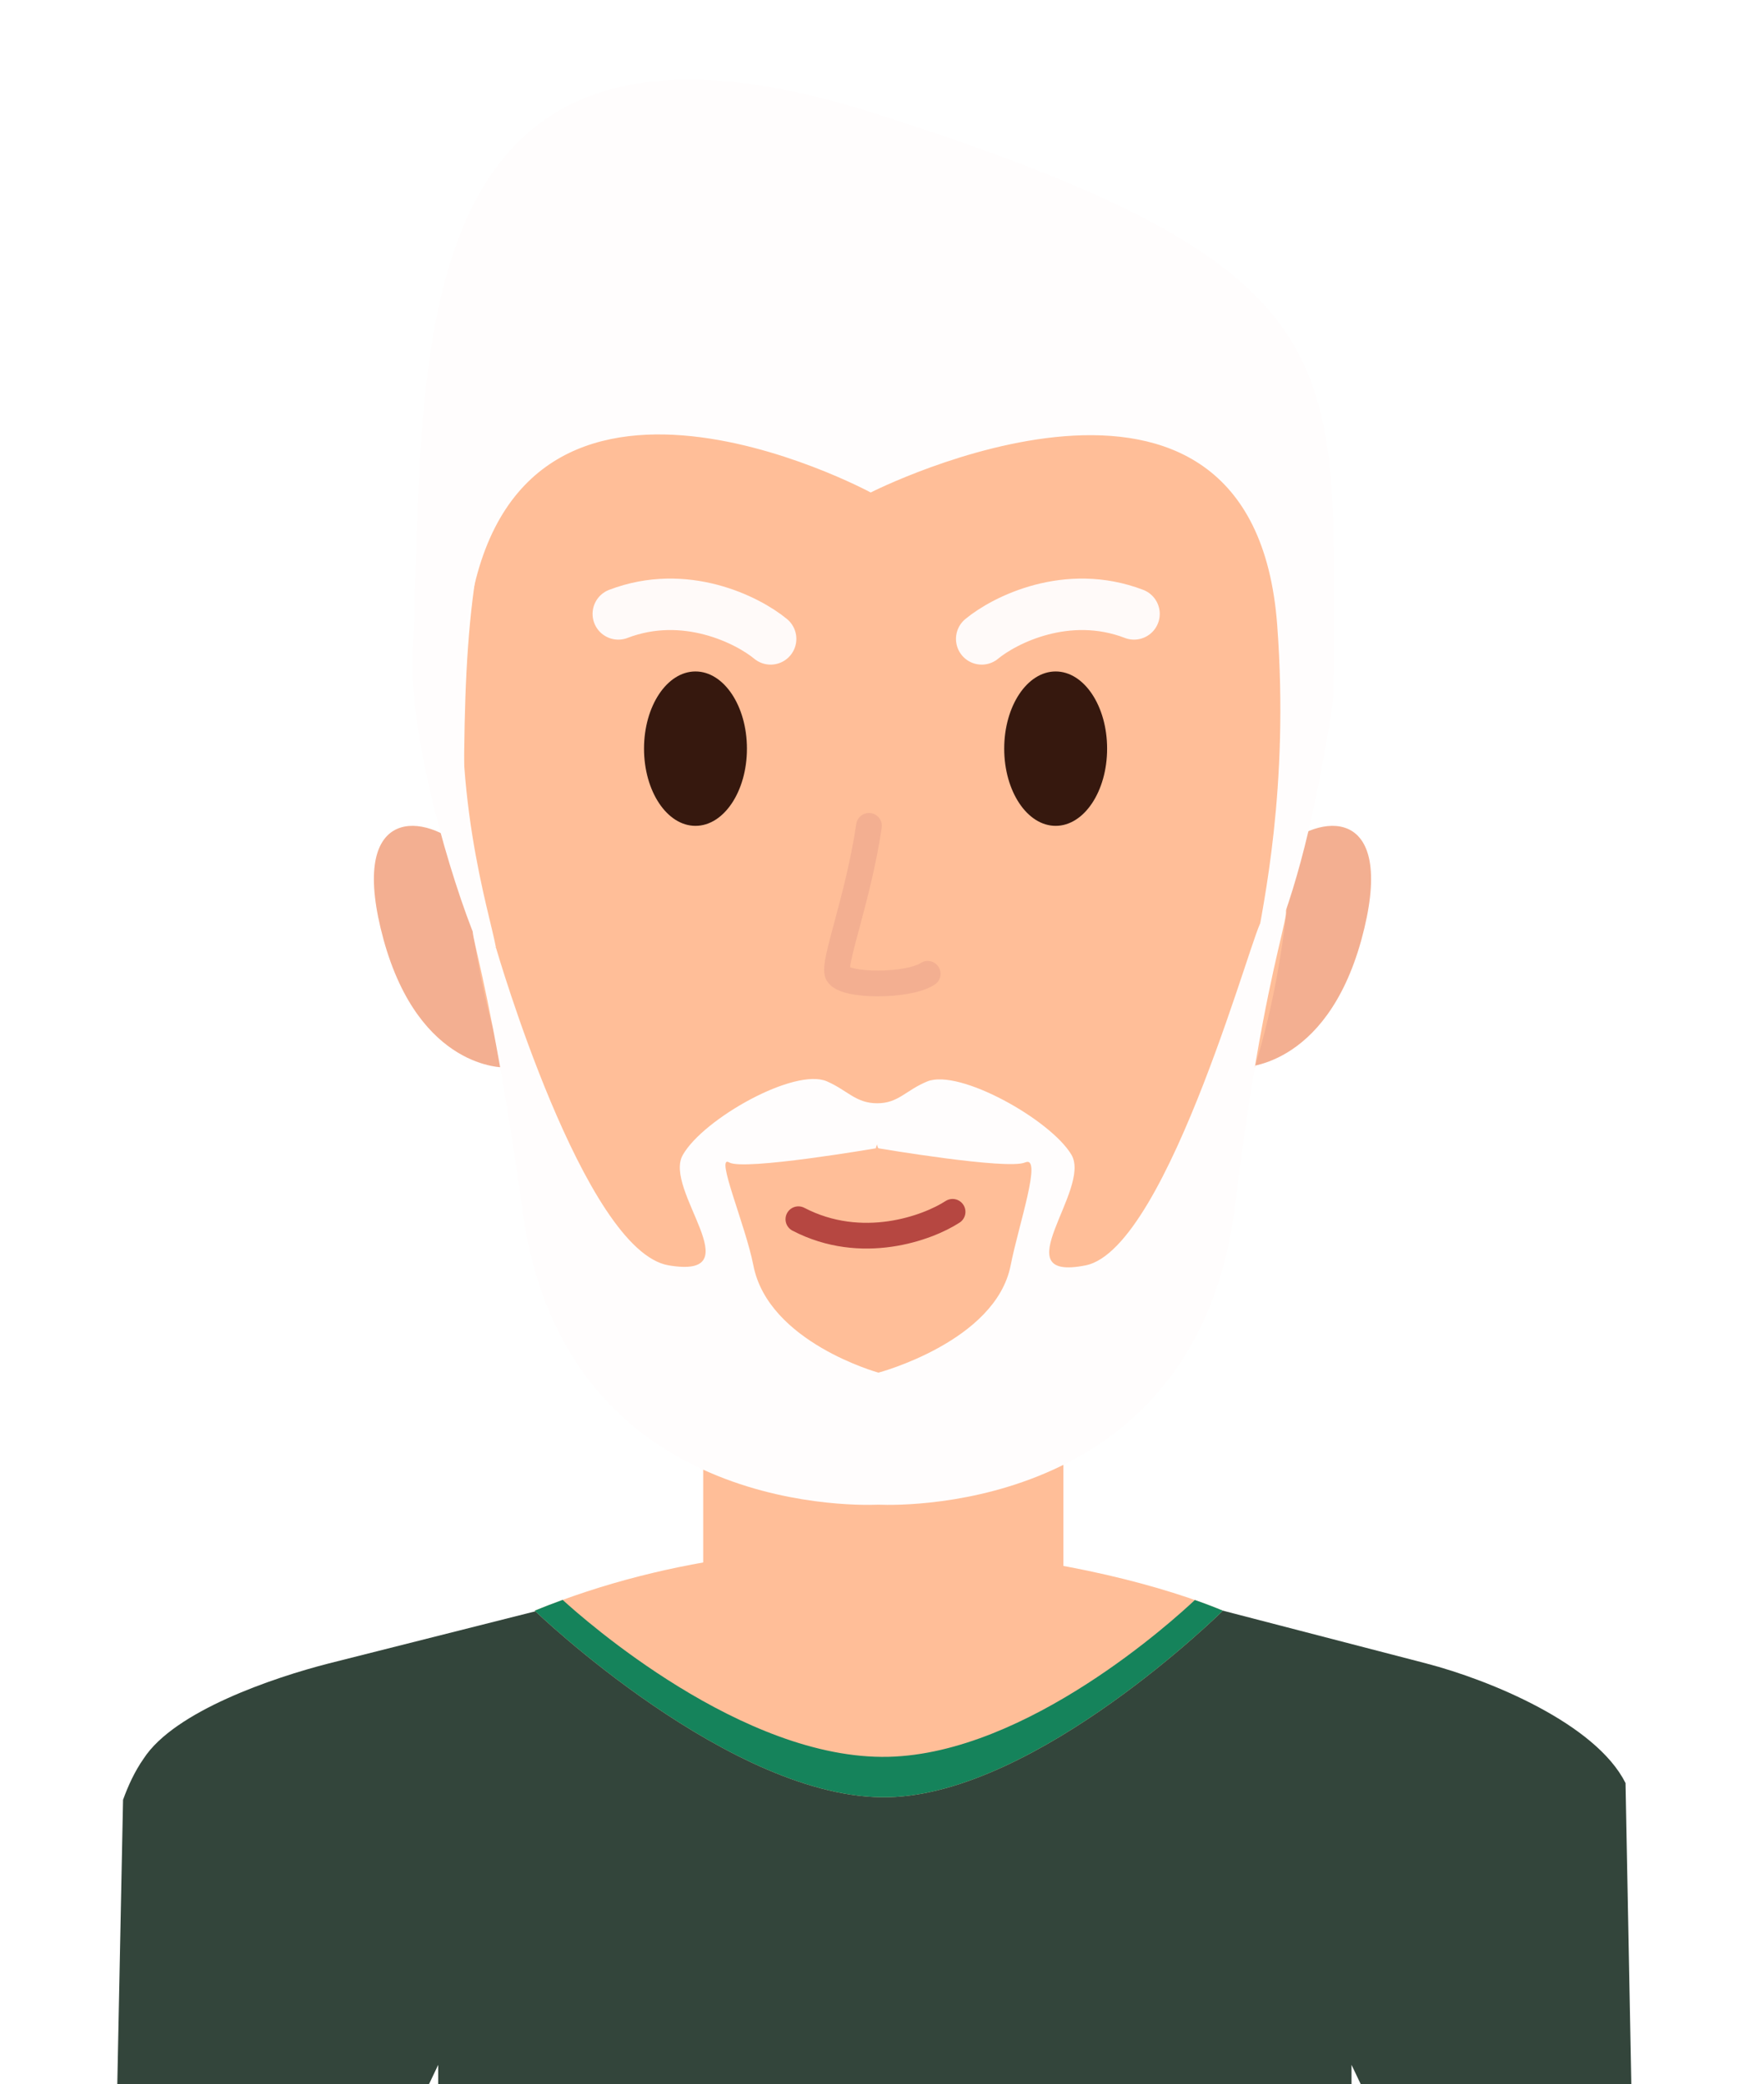 <svg width="1566" height="1850" viewBox="0 0 1566 1850" fill="none" xmlns="http://www.w3.org/2000/svg">
<g filter="url(#filter0_d_2_1103)">
<path fill-rule="evenodd" clip-rule="evenodd" d="M1443.07 1557.65C1416.8 1505.12 1323.16 1466.3 1266.06 1451.45L786.429 1326.98H785.288L291.954 1451.45C242.849 1464.01 154.918 1493.7 127.51 1535.96C119.516 1547.38 113.806 1559.94 109.238 1572.5L103.528 1854.57H366.726L389.022 1807.75V1854.57H737.325H785.288H1199.82V1807.75L1222.12 1854.57H1448.78L1443.07 1557.65Z" fill="#33453B"/>
<path d="M788.713 1570.22C650.106 1573.47 474.67 1404.63 474.67 1404.63C721.337 1304.14 984.752 1362.76 1085.63 1404.63C1085.63 1404.63 921.441 1567.1 788.713 1570.22Z" fill="#FFBE98"/>
<path fill-rule="evenodd" clip-rule="evenodd" d="M499.507 1395.06C517.857 1411.86 659.375 1537.39 788.713 1534.35C912.098 1531.45 1042.93 1411.97 1060.74 1395.17C1069.87 1398.36 1078.19 1401.54 1085.63 1404.63C1085.63 1404.63 921.441 1567.1 788.713 1570.22C650.106 1573.47 474.67 1404.63 474.67 1404.63C482.932 1401.26 491.214 1398.08 499.507 1395.06Z" fill="#15835B"/>
<path d="M878.929 1465.15H689.361C652.817 1465.15 624.269 1435.46 624.269 1400.06V1092.87C624.269 1031.2 674.515 982.099 735.04 982.099H833.25C894.917 982.099 944.022 1032.35 944.022 1092.87V1400.06C944.022 1435.46 914.33 1465.15 878.929 1465.15Z" fill="#FFBE98"/>
<path d="M620.492 1164.81C626.202 1187.65 825.583 1288.91 948.59 1164.81H620.492Z" fill="#FFAC7B"/>
<path d="M447.952 922.46C447.952 922.46 372.581 924.744 340.606 809.404C308.631 692.923 372.581 695.207 409.124 726.04L447.952 922.46Z" fill="#F3AF91"/>
<path d="M1101.16 922.46C1101.16 922.46 1176.53 924.744 1208.51 809.404C1240.48 692.923 1176.53 695.207 1139.99 726.04L1101.16 922.46Z" fill="#F3AF91"/>
<path d="M1147.29 688.653C1147.29 947.882 1033.1 1207.11 790.997 1211.68C537.479 1216.25 411.861 946.74 411.861 688.653C411.861 429.425 425.565 225.012 779.577 228.438C1153 233.005 1147.29 429.425 1147.29 688.653Z" fill="#FFBE98"/>
<ellipse cx="937.17" cy="639.506" rx="45.679" ry="68.519" fill="#36180E"/>
<ellipse cx="617.416" cy="639.506" rx="45.679" ry="68.519" fill="#36180E"/>
<path d="M871.51 542.08C891.891 525.235 947.47 497.213 1006.74 519.891" stroke="#FFFAF9" stroke-width="45.679" stroke-linecap="round"/>
<path d="M684.127 542.08C663.746 525.235 608.167 497.213 548.898 519.891" stroke="#FFFAF9" stroke-width="45.679" stroke-linecap="round"/>
<path d="M845.654 1050.62C823.48 1065.02 765.06 1086.5 708.775 1057.19" stroke="#B64741" stroke-width="22.84" stroke-linecap="round"/>
<path d="M771.447 708.025C761.93 772.737 739.063 830.216 743.631 839.352C749.34 850.772 806.439 850.772 823.569 839.352" stroke="#F3AF91" stroke-width="22.84" stroke-linecap="round"/>
<path d="M775.258 75.252C343.591 -61.786 378.296 308.247 366.43 553.739C362.769 629.493 400.45 756.122 423.252 810.802C430.427 828.009 436.883 811.702 440.381 816.512C434.672 784.537 398.406 674.789 414.393 534.326C447.511 236.27 772.974 412.134 772.974 412.134C772.974 412.134 1112.14 239.696 1133.84 529.758C1144.66 674.617 1121.07 778.922 1115.29 814.229C1113.14 827.353 1131.28 810.802 1131.28 810.802C1155.26 751.42 1170.38 680.499 1182.94 600.56C1184.08 589.141 1184.08 576.579 1184.08 565.16V565.159C1184.08 294.511 1206.92 212.289 775.258 75.252Z" fill="#FFFDFD"/>
<path d="M1119.89 793.673C1116.35 784.906 1038.18 1083.32 963.72 1098.15C889.264 1112.98 969.43 1030.77 951.159 999.94C932.887 969.106 851.807 923.427 823.257 934.847C803.844 942.841 797.694 954.261 778.72 954.261C759.747 954.261 752.455 942.841 734.183 934.847C705.634 922.285 624.554 967.964 606.282 999.94C588.01 1030.77 669.091 1110.71 593.72 1098.15C518.35 1085.59 440.411 816.512 440.411 816.512C400.168 786.296 424.356 766.505 463.535 1046.76C497.794 1313.98 751.313 1311.7 779.862 1310.56C807.27 1311.7 1061.93 1313.98 1096.19 1046.76C1130.45 764.693 1165.56 765.123 1119.89 793.673ZM779.862 1193.36C779.862 1193.36 682.135 1166.49 668.806 1098.15C661.841 1062.44 634.547 999.228 647.393 1006.79C660.24 1014.35 777.578 994.23 777.578 994.23C777.578 993.088 778.72 990.804 778.72 990.804C778.72 990.804 778.72 993.088 779.862 994.23C779.862 994.23 894.345 1013.64 910.047 1006.79C925.75 999.94 904.211 1062.45 897.201 1098.15C883.93 1165.73 779.862 1193.36 779.862 1193.36Z" fill="#FFFDFD"/>
</g>
<defs>
<filter id="filter0_d_2_1103" x="-24.25" y="0" width="1614.51" height="1904.57" filterUnits="userSpaceOnUse" color-interpolation-filters="sRGB">
<feFlood flood-opacity="0" result="BackgroundImageFix"/>
<feColorMatrix in="SourceAlpha" type="matrix" values="0 0 0 0 0 0 0 0 0 0 0 0 0 0 0 0 0 0 127 0" result="hardAlpha"/>
<feOffset dy="25"/>
<feGaussianBlur stdDeviation="12.5"/>
<feComposite in2="hardAlpha" operator="out"/>
<feColorMatrix type="matrix" values="0 0 0 0 0 0 0 0 0 0 0 0 0 0 0 0 0 0 0.25 0"/>
<feBlend mode="normal" in2="BackgroundImageFix" result="effect1_dropShadow_2_1103"/>
<feBlend mode="normal" in="SourceGraphic" in2="effect1_dropShadow_2_1103" result="shape"/>
</filter>
</defs>
</svg>

